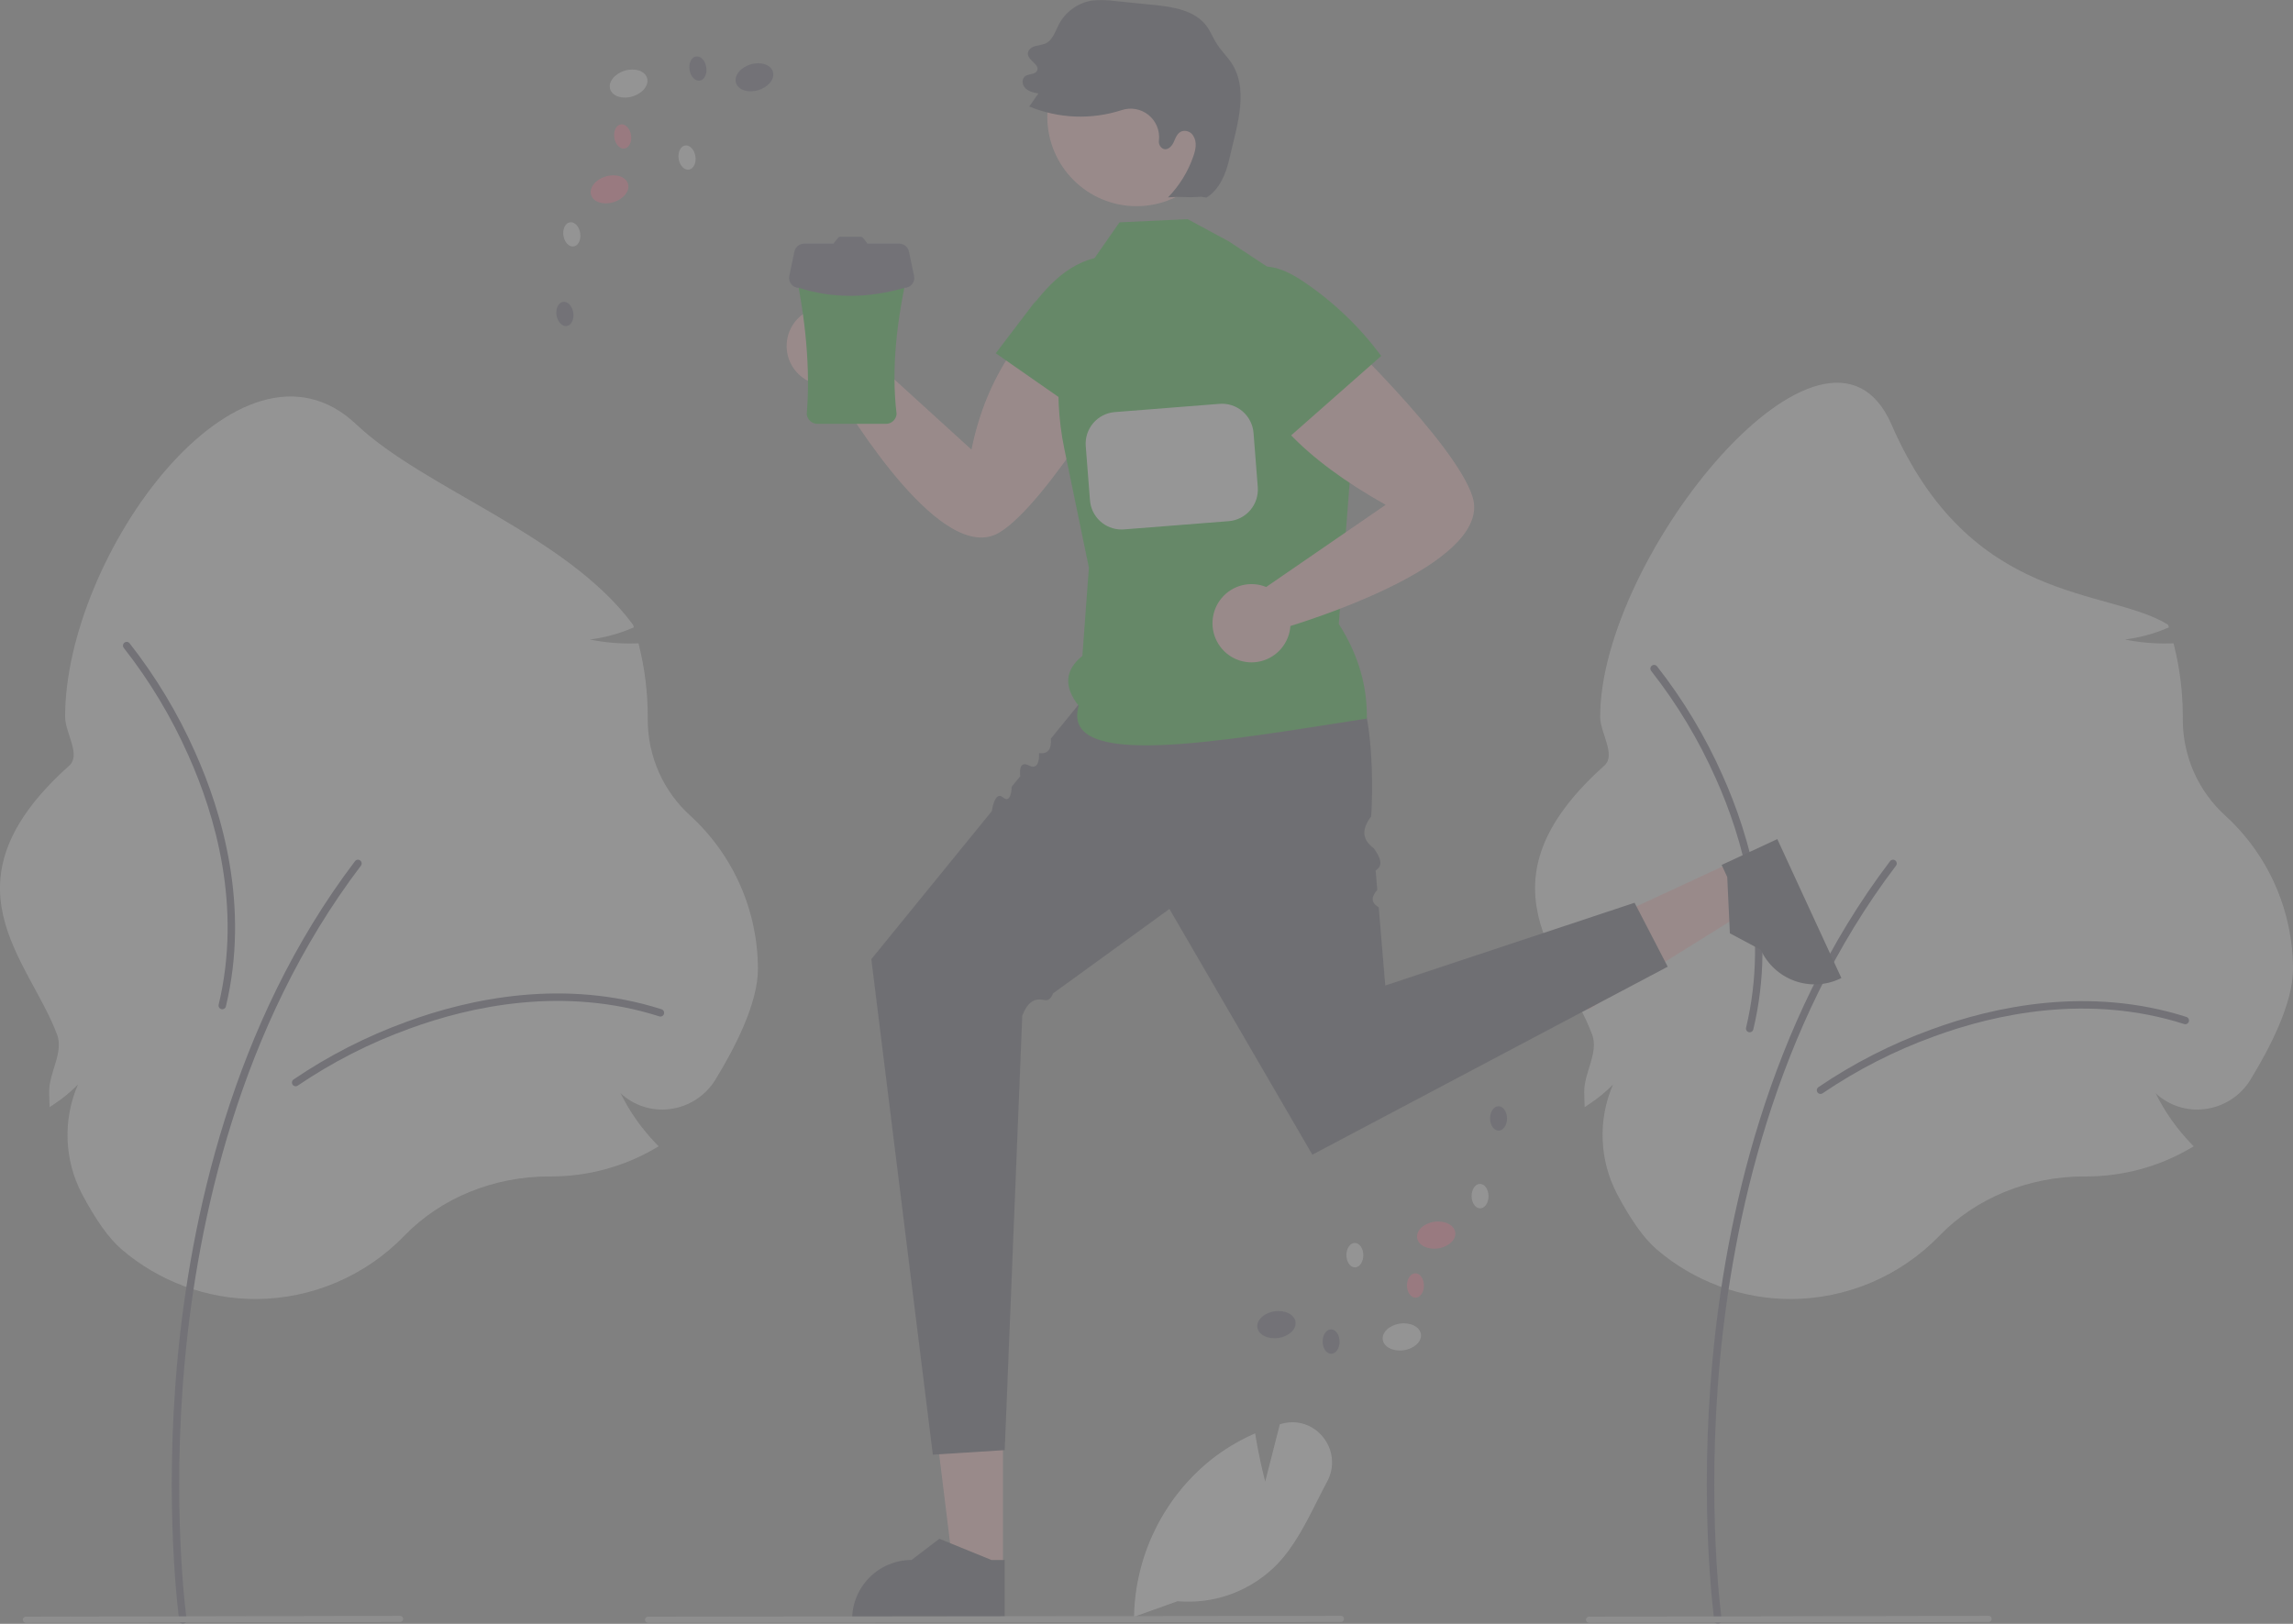 <svg width="264" height="187" viewBox="0 0 264 187" fill="none" xmlns="http://www.w3.org/2000/svg">
<rect x="0" y="0" width="264" height="187" fill="#808080" stroke="none"/>
<g opacity="0.2" clip-path="url(#clip0_357_261)">
<path d="M29.456 149.597C23.785 149.597 18.3 147.565 13.99 143.867C12.552 142.632 11.02 140.485 9.437 137.486C8.426 135.555 7.86 133.42 7.781 131.24C7.701 129.06 8.109 126.89 8.976 124.889C8.14 125.742 7.217 126.502 6.22 127.157L5.716 127.494L5.687 126.888C5.668 126.493 5.658 126.1 5.658 125.72C5.658 123.476 7.349 121.2 6.569 119.126C3.282 110.387 -7.144 101.702 7.967 88.176C9.364 86.925 7.497 84.424 7.497 82.53C7.497 63.978 27.588 36.148 41.037 48.885C48.887 56.319 65.243 61.601 72.88 71.942L72.981 72.248L72.683 72.369C71.157 73.013 69.55 73.441 67.907 73.644C69.659 74.002 71.446 74.152 73.232 74.091L73.509 74.081L73.577 74.352C74.241 77.027 74.577 79.773 74.577 82.53L74.576 82.828C74.569 84.922 75.003 86.994 75.849 88.909C76.694 90.824 77.932 92.538 79.482 93.94C81.93 96.18 83.887 98.907 85.227 101.948C86.567 104.988 87.26 108.275 87.264 111.6C87.264 115.533 84.6 120.695 82.365 124.334C81.798 125.261 81.03 126.047 80.117 126.633C79.205 127.219 78.172 127.591 77.096 127.72C76.077 127.849 75.042 127.751 74.065 127.434C73.087 127.118 72.191 126.589 71.44 125.886C72.498 128.02 73.876 129.979 75.527 131.693L75.832 132.008L75.454 132.229C71.815 134.358 67.678 135.479 63.466 135.477L63.219 135.477C56.825 135.477 50.755 137.962 46.566 142.296C44.342 144.595 41.683 146.425 38.745 147.678C35.807 148.932 32.649 149.584 29.456 149.597Z" fill="#E6E6E6"/>
<path d="M21.064 187C20.961 187 20.862 186.962 20.784 186.895C20.706 186.827 20.655 186.733 20.641 186.631C20.623 186.503 18.842 173.615 20.441 156.487C21.919 140.668 26.662 117.884 40.873 99.172C40.907 99.127 40.95 99.089 40.998 99.061C41.047 99.032 41.1 99.014 41.156 99.006C41.212 98.999 41.269 99.002 41.323 99.017C41.377 99.031 41.428 99.056 41.473 99.09C41.518 99.124 41.556 99.167 41.584 99.216C41.612 99.265 41.63 99.319 41.638 99.375C41.645 99.431 41.642 99.487 41.627 99.542C41.613 99.597 41.588 99.648 41.554 99.693C27.466 118.243 22.76 140.86 21.294 156.567C19.703 173.595 21.47 186.383 21.488 186.51C21.497 186.571 21.492 186.633 21.475 186.692C21.458 186.751 21.428 186.806 21.388 186.852C21.347 186.898 21.298 186.936 21.242 186.961C21.186 186.987 21.125 187 21.064 187Z" fill="#3F3D56"/>
<path d="M34.04 125.093C33.949 125.093 33.861 125.065 33.788 125.012C33.715 124.958 33.66 124.883 33.632 124.797C33.604 124.711 33.604 124.618 33.632 124.531C33.66 124.445 33.715 124.37 33.788 124.317C37.837 121.567 42.211 119.332 46.81 117.665C53.994 115.026 64.92 112.634 76.167 116.225C76.22 116.242 76.27 116.27 76.313 116.306C76.356 116.343 76.391 116.387 76.417 116.437C76.443 116.487 76.459 116.542 76.463 116.598C76.468 116.654 76.462 116.711 76.445 116.765C76.428 116.818 76.4 116.868 76.364 116.911C76.328 116.955 76.284 116.99 76.234 117.016C76.184 117.042 76.129 117.058 76.073 117.062C76.017 117.067 75.961 117.061 75.907 117.044C64.891 113.526 54.163 115.879 47.104 118.472C42.579 120.11 38.275 122.307 34.291 125.011C34.218 125.065 34.13 125.093 34.04 125.093Z" fill="#3F3D56"/>
<path d="M206.193 149.597C200.521 149.597 195.037 147.565 190.727 143.867C189.289 142.632 187.757 140.485 186.173 137.486C185.163 135.555 184.597 133.42 184.517 131.24C184.437 129.06 184.845 126.89 185.712 124.889C184.877 125.742 183.953 126.502 182.956 127.157L182.452 127.494L182.423 126.887C182.404 126.493 182.395 126.1 182.395 125.72C182.395 123.476 184.086 121.2 183.306 119.126C180.019 110.387 169.593 101.702 184.703 88.176C186.101 86.925 184.233 84.423 184.233 82.53C184.233 63.978 210.367 31.882 217.773 48.885C226.908 69.853 242.645 67.611 249.616 71.942L249.717 72.248L249.419 72.369C247.894 73.012 246.287 73.441 244.644 73.643C246.395 74.002 248.182 74.152 249.969 74.091L250.246 74.081L250.313 74.352C250.978 77.027 251.314 79.773 251.313 82.53L251.312 82.828C251.306 84.922 251.739 86.994 252.585 88.909C253.43 90.823 254.668 92.538 256.218 93.94C258.667 96.18 260.623 98.907 261.963 101.947C263.303 104.988 263.997 108.275 264 111.6C264 115.532 261.336 120.695 259.101 124.334C258.534 125.26 257.766 126.047 256.854 126.633C255.941 127.219 254.908 127.591 253.832 127.719C252.813 127.848 251.778 127.751 250.801 127.434C249.823 127.117 248.927 126.589 248.176 125.886C249.234 128.02 250.612 129.979 252.263 131.692L252.568 132.008L252.19 132.229C248.551 134.358 244.414 135.479 240.202 135.477L239.956 135.476C233.561 135.476 227.491 137.962 223.303 142.296C221.079 144.595 218.42 146.425 215.482 147.678C212.543 148.932 209.385 149.584 206.193 149.597Z" fill="#E6E6E6"/>
<path d="M197.8 187C197.698 187 197.598 186.962 197.52 186.895C197.443 186.827 197.392 186.733 197.377 186.631C197.359 186.503 195.578 173.615 197.178 156.487C198.655 140.668 203.399 117.884 217.609 99.172C217.643 99.127 217.686 99.089 217.734 99.061C217.783 99.032 217.837 99.014 217.893 99.006C217.948 98.999 218.005 99.002 218.059 99.017C218.114 99.031 218.165 99.056 218.209 99.09C218.254 99.124 218.292 99.167 218.32 99.216C218.348 99.265 218.367 99.319 218.374 99.375C218.382 99.431 218.378 99.487 218.364 99.542C218.349 99.597 218.324 99.648 218.29 99.693C204.202 118.243 199.497 140.86 198.03 156.567C196.44 173.595 198.207 186.383 198.225 186.51C198.233 186.571 198.229 186.633 198.211 186.692C198.194 186.751 198.164 186.806 198.124 186.852C198.084 186.898 198.034 186.936 197.978 186.961C197.922 186.987 197.862 187 197.8 187Z" fill="#3F3D56"/>
<path d="M209.602 125.977C209.511 125.977 209.423 125.948 209.35 125.895C209.277 125.842 209.222 125.766 209.194 125.68C209.166 125.594 209.166 125.501 209.194 125.415C209.222 125.328 209.277 125.253 209.35 125.2C213.399 122.45 217.773 120.216 222.372 118.549C229.556 115.91 240.482 113.517 251.729 117.109C251.782 117.126 251.832 117.153 251.875 117.19C251.918 117.226 251.953 117.271 251.979 117.321C252.005 117.371 252.021 117.425 252.026 117.482C252.03 117.538 252.024 117.594 252.007 117.648C251.99 117.702 251.962 117.752 251.926 117.795C251.89 117.838 251.846 117.873 251.796 117.899C251.746 117.925 251.691 117.941 251.635 117.946C251.579 117.95 251.523 117.944 251.469 117.927C240.452 114.409 229.725 116.762 222.666 119.355C218.141 120.994 213.837 123.19 209.853 125.895C209.78 125.948 209.692 125.977 209.602 125.977Z" fill="#3F3D56"/>
<path d="M190.014 77.028C190.007 76.937 190.029 76.847 190.077 76.77C190.125 76.693 190.196 76.633 190.279 76.599C190.363 76.564 190.455 76.558 190.543 76.579C190.631 76.601 190.71 76.65 190.768 76.719C193.793 80.574 196.329 84.79 198.317 89.272C201.458 96.272 204.623 107.033 201.863 118.547C201.85 118.602 201.826 118.654 201.793 118.7C201.76 118.745 201.718 118.784 201.671 118.813C201.623 118.843 201.569 118.862 201.514 118.871C201.458 118.88 201.402 118.878 201.347 118.865C201.292 118.851 201.241 118.828 201.195 118.794C201.15 118.761 201.111 118.719 201.082 118.671C201.053 118.623 201.033 118.57 201.024 118.514C201.015 118.458 201.018 118.401 201.031 118.346C203.735 107.068 200.623 96.502 197.537 89.625C195.582 85.215 193.089 81.066 190.113 77.273C190.055 77.204 190.02 77.118 190.014 77.028Z" fill="#3F3D56"/>
<path d="M14.158 74.377C14.152 74.286 14.174 74.196 14.222 74.119C14.269 74.042 14.34 73.982 14.424 73.948C14.508 73.913 14.6 73.907 14.688 73.928C14.775 73.95 14.854 73.999 14.912 74.069C17.938 77.923 20.474 82.139 22.462 86.621C25.603 93.621 28.768 104.382 26.008 115.896C25.994 115.951 25.971 116.003 25.938 116.049C25.905 116.094 25.863 116.133 25.815 116.162C25.767 116.192 25.714 116.212 25.658 116.22C25.603 116.229 25.546 116.227 25.491 116.214C25.437 116.201 25.385 116.177 25.34 116.144C25.294 116.11 25.256 116.069 25.226 116.02C25.197 115.972 25.177 115.919 25.169 115.863C25.16 115.807 25.162 115.75 25.175 115.696C27.879 104.417 24.767 93.852 21.681 86.974C19.727 82.564 17.233 78.415 14.258 74.622C14.2 74.553 14.165 74.467 14.158 74.377Z" fill="#3F3D56"/>
<path d="M132.288 30.967C131.777 30.442 131.149 30.046 130.455 29.813C129.762 29.58 129.023 29.516 128.3 29.627C127.577 29.738 126.891 30.02 126.298 30.451C125.706 30.881 125.224 31.447 124.894 32.101C117.93 36.964 113.515 43.479 111.85 51.778L99.496 40.532C99.641 39.591 99.485 38.629 99.051 37.782C98.617 36.936 97.927 36.249 97.08 35.82C96.233 35.392 95.272 35.243 94.336 35.397C93.399 35.55 92.535 35.996 91.868 36.673C91.2 37.349 90.763 38.22 90.619 39.161C90.475 40.102 90.632 41.064 91.067 41.91C91.502 42.756 92.193 43.442 93.041 43.87C93.888 44.297 94.849 44.444 95.785 44.29C98.053 48.153 108.572 65.233 115.064 61.322C120.522 58.035 130.213 41.75 133.06 36.349C133.516 35.485 133.686 34.499 133.548 33.532C133.409 32.564 132.968 31.666 132.288 30.967Z" fill="#FFB6B6"/>
<path d="M132.683 38.425C133.303 36.737 133.8 34.878 133.262 33.163C132.671 31.276 130.853 29.926 128.91 29.597C126.966 29.268 124.946 29.857 123.275 30.905C121.604 31.954 120.245 33.435 119.037 34.998L119.361 34.481C117.789 36.547 116.217 38.614 114.645 40.68C118.635 43.461 122.624 46.242 126.614 49.023C129.214 45.856 131.266 42.273 132.683 38.425Z" fill="#00AA0A"/>
<path d="M115.477 180.749L109.762 180.749L107.044 158.633L115.478 158.633L115.477 180.749Z" fill="#FFB6B6"/>
<path d="M115.678 186.73L98.105 186.73V186.507C98.105 184.687 98.826 182.941 100.108 181.654C101.391 180.367 103.131 179.644 104.945 179.644H104.945L108.155 177.201L114.144 179.644L115.678 179.644L115.678 186.73Z" fill="#2F2E41"/>
<path d="M199.302 99.324L201.701 104.527L182.837 116.288L179.296 108.607L199.302 99.324Z" fill="#FFB6B6"/>
<path d="M204.628 96.629L212.005 112.632L211.804 112.726C210.157 113.49 208.276 113.566 206.573 112.939C204.87 112.311 203.486 111.03 202.724 109.378L202.724 109.378L199.166 107.481L198.862 101.001L198.218 99.604L204.628 96.629Z" fill="#2F2E41"/>
<path d="M72.818 11.107C73.992 10.753 74.745 9.803 74.499 8.984C74.254 8.164 73.105 7.787 71.931 8.14C70.757 8.494 70.005 9.444 70.25 10.263C70.495 11.082 71.645 11.46 72.818 11.107Z" fill="#E6E6E6"/>
<path d="M87.305 10.381C88.478 10.028 89.231 9.078 88.986 8.258C88.741 7.439 87.591 7.062 86.418 7.415C85.244 7.769 84.491 8.719 84.736 9.538C84.981 10.357 86.131 10.735 87.305 10.381Z" fill="#3F3D56"/>
<path d="M70.621 23.287C71.794 22.934 72.547 21.983 72.302 21.164C72.057 20.345 70.907 19.968 69.734 20.321C68.56 20.674 67.807 21.625 68.052 22.444C68.297 23.263 69.447 23.641 70.621 23.287Z" fill="#FF6584"/>
<path d="M66.052 28.379C66.584 28.295 66.918 27.606 66.799 26.838C66.68 26.07 66.152 25.515 65.62 25.599C65.087 25.682 64.752 26.372 64.872 27.14C64.991 27.907 65.519 28.462 66.052 28.379Z" fill="#E6E6E6"/>
<path d="M65.254 37.541C65.787 37.458 66.121 36.768 66.002 36.001C65.883 35.233 65.355 34.678 64.822 34.761C64.29 34.845 63.955 35.534 64.075 36.302C64.194 37.07 64.722 37.625 65.254 37.541Z" fill="#3F3D56"/>
<path d="M79.317 19.534C79.85 19.45 80.184 18.76 80.065 17.993C79.946 17.225 79.418 16.67 78.885 16.753C78.353 16.837 78.018 17.527 78.138 18.294C78.257 19.062 78.785 19.617 79.317 19.534Z" fill="#E6E6E6"/>
<path d="M71.906 17.103C72.438 17.02 72.773 16.33 72.654 15.562C72.534 14.794 72.006 14.24 71.474 14.323C70.942 14.406 70.607 15.096 70.726 15.864C70.846 16.631 71.374 17.186 71.906 17.103Z" fill="#FF6584"/>
<path d="M80.568 9.285C81.101 9.202 81.435 8.512 81.316 7.744C81.197 6.977 80.669 6.422 80.136 6.505C79.604 6.588 79.269 7.278 79.389 8.046C79.508 8.813 80.036 9.368 80.568 9.285Z" fill="#3F3D56"/>
<path d="M161.621 155.491C162.833 155.314 163.716 154.484 163.594 153.638C163.471 152.792 162.389 152.249 161.176 152.426C159.964 152.603 159.08 153.433 159.203 154.279C159.326 155.125 160.408 155.668 161.621 155.491Z" fill="#E6E6E6"/>
<path d="M147.185 154.077C148.397 153.9 149.281 153.071 149.158 152.224C149.035 151.378 147.953 150.836 146.74 151.013C145.528 151.19 144.644 152.019 144.767 152.865C144.89 153.712 145.972 154.254 147.185 154.077Z" fill="#3F3D56"/>
<path d="M165.574 143.765C166.786 143.588 167.67 142.758 167.547 141.912C167.424 141.066 166.342 140.523 165.129 140.7C163.917 140.877 163.033 141.707 163.156 142.553C163.279 143.399 164.361 143.942 165.574 143.765Z" fill="#FF6584"/>
<path d="M170.415 139.149C170.953 139.145 171.385 138.512 171.379 137.735C171.373 136.958 170.932 136.331 170.393 136.335C169.855 136.339 169.423 136.973 169.429 137.75C169.434 138.526 169.876 139.153 170.415 139.149Z" fill="#E6E6E6"/>
<path d="M172.542 130.203C173.081 130.198 173.513 129.565 173.507 128.788C173.501 128.012 173.059 127.385 172.521 127.389C171.982 127.393 171.55 128.026 171.556 128.803C171.562 129.58 172.003 130.207 172.542 130.203Z" fill="#3F3D56"/>
<path d="M156 145.948C156.539 145.944 156.971 145.31 156.965 144.534C156.959 143.757 156.517 143.13 155.979 143.134C155.44 143.138 155.008 143.771 155.014 144.548C155.02 145.325 155.461 145.952 156 145.948Z" fill="#E6E6E6"/>
<path d="M162.975 149.442C163.514 149.438 163.946 148.805 163.94 148.028C163.934 147.251 163.493 146.625 162.954 146.629C162.415 146.633 161.984 147.266 161.989 148.043C161.995 148.82 162.437 149.446 162.975 149.442Z" fill="#FF6584"/>
<path d="M153.265 155.901C153.804 155.897 154.236 155.264 154.23 154.487C154.224 153.71 153.783 153.084 153.244 153.088C152.705 153.092 152.273 153.725 152.279 154.502C152.285 155.279 152.726 155.905 153.265 155.901Z" fill="#3F3D56"/>
<path d="M124.464 80.786L120.991 85.053C121.07 86.209 120.707 86.869 119.628 86.727C119.628 86.727 119.789 88.843 118.468 88.153C117.146 87.463 117.47 89.379 117.47 89.379L116.483 90.592C116.483 90.592 116.452 92.656 115.478 91.827C114.504 90.998 114.191 93.407 114.191 93.407L112.952 94.93L100.317 110.455L107.4 167.517L115.678 166.995L117.696 116.971C118.211 115.592 118.992 114.869 120.186 115.164C120.721 115.282 121.034 114.959 121.231 114.406L122.183 113.716L134.64 104.677L151.095 132.973L192.009 111.323L188.193 103.959L159.49 113.487L158.737 104.477C157.757 103.904 157.921 103.219 158.571 102.487L158.383 100.239C159.356 99.64 158.874 98.69 158.17 97.687C156.7 96.598 156.844 95.357 157.865 94.034C157.865 94.034 159.154 77.111 152.904 74.776C146.654 72.441 124.464 80.786 124.464 80.786Z" fill="#2F2E41"/>
<path d="M136.734 25.236L128.89 25.605L124.779 31.496C121.918 37.812 121.132 44.878 122.536 51.672L125.367 65.371L124.617 75.529C122.607 77.156 122.44 79.068 124.192 81.277C122.035 88.745 140.39 85.384 157.367 82.75C157.426 79.192 156.507 75.57 154.138 71.851L156.422 42.172L147.972 32.085L141.505 27.812L136.734 25.236Z" fill="#00AA0A"/>
<path d="M144.075 33.377C143.448 33.754 142.919 34.276 142.533 34.899C142.147 35.523 141.915 36.229 141.855 36.961C141.796 37.692 141.911 38.427 142.192 39.105C142.472 39.782 142.91 40.383 143.468 40.857C144.415 47.018 150.293 52.953 159.538 58.134L145.78 67.597C144.902 67.239 143.932 67.169 143.011 67.397C142.09 67.625 141.265 68.141 140.654 68.869C140.042 69.597 139.677 70.5 139.609 71.45C139.541 72.399 139.775 73.346 140.277 74.154C140.778 74.962 141.522 75.59 142.401 75.947C143.281 76.305 144.25 76.374 145.171 76.144C146.092 75.915 146.916 75.399 147.527 74.67C148.137 73.941 148.502 73.037 148.568 72.088C152.837 70.766 171.829 64.439 169.536 57.199C167.608 51.112 154.053 37.892 149.472 33.865C148.74 33.221 147.823 32.827 146.853 32.739C145.883 32.651 144.91 32.874 144.075 33.377Z" fill="#FFB6B6"/>
<path d="M129.113 60.976C128.199 60.974 127.319 60.627 126.648 60.004C125.977 59.38 125.564 58.526 125.493 57.611L125.006 51.38C124.93 50.415 125.24 49.459 125.867 48.724C126.494 47.988 127.386 47.532 128.348 47.456L140.412 46.507C141.374 46.431 142.326 46.742 143.06 47.371C143.793 48 144.247 48.895 144.323 49.86L144.81 56.091C144.885 57.056 144.576 58.012 143.949 58.748C143.322 59.484 142.43 59.94 141.468 60.015L129.403 60.965C129.306 60.972 129.21 60.976 129.113 60.976Z" fill="#F2F2F2"/>
<path d="M130.85 23.742C136.522 23.742 141.121 19.129 141.121 13.437C141.121 7.746 136.522 3.132 130.85 3.132C125.177 3.132 120.579 7.746 120.579 13.437C120.579 19.129 125.177 23.742 130.85 23.742Z" fill="#FFB6B6"/>
<path d="M141.521 6.879C141.034 6.245 140.477 5.663 140.053 4.985C139.645 4.332 139.367 3.6 138.907 2.983C137.546 1.158 135.017 0.785 132.757 0.558C131.265 0.408 129.773 0.258 128.281 0.108C127.442 -0.011 126.592 -0.027 125.75 0.062C124.949 0.187 124.187 0.496 123.525 0.966C122.863 1.435 122.318 2.052 121.933 2.768C121.496 3.598 121.204 4.633 120.351 5.02C119.95 5.147 119.541 5.249 119.126 5.325C118.724 5.451 118.319 5.774 118.334 6.196C118.362 6.979 119.738 7.428 119.403 8.135C119.106 8.759 117.918 8.316 117.749 9.259C117.727 9.395 117.732 9.534 117.766 9.668C117.8 9.802 117.862 9.927 117.947 10.035C118.33 10.528 118.959 10.656 119.548 10.764L118.501 12.266C121.89 13.663 125.662 13.81 129.148 12.681C129.668 12.508 130.224 12.468 130.763 12.567C131.303 12.665 131.809 12.898 132.236 13.243C132.662 13.589 132.995 14.036 133.205 14.545C133.414 15.053 133.493 15.606 133.434 16.153L133.429 16.196C133.407 16.361 133.429 16.529 133.494 16.682C133.559 16.835 133.664 16.968 133.798 17.066C134.329 17.428 134.868 16.92 135.109 16.417C135.354 15.906 135.517 15.286 136.109 15.106C136.351 15.045 136.606 15.064 136.836 15.161C137.066 15.258 137.259 15.427 137.385 15.643C137.846 16.368 137.657 17.235 137.391 18.003C136.778 19.775 135.782 21.39 134.474 22.731C136.705 22.583 136.052 22.807 138.284 22.659L138.906 22.756C140.399 21.822 141.139 20.044 141.533 18.323C142.426 14.418 143.958 10.052 141.521 6.879Z" fill="#2F2E41"/>
<path d="M150.229 32.533C148.746 31.523 147.067 30.593 145.278 30.704C143.311 30.828 141.567 32.273 140.782 34.087C139.998 35.901 140.081 38.01 140.694 39.889C141.307 41.769 142.413 43.448 143.636 45L143.214 44.561C144.835 46.588 146.456 48.615 148.078 50.643C151.727 47.425 155.376 44.208 159.025 40.99C156.586 37.697 153.613 34.838 150.229 32.533Z" fill="#00AA0A"/>
<path d="M130.565 186.188L130.569 185.983C130.662 182.54 131.501 179.158 133.028 176.074C134.554 172.989 136.732 170.274 139.41 168.119C140.921 166.923 142.577 165.922 144.338 165.14L144.506 165.065L144.535 165.247C144.876 167.421 145.416 169.64 145.667 170.624L147.353 164.022L147.541 163.968C148.4 163.715 149.315 163.726 150.168 163.999C151.021 164.273 151.773 164.796 152.327 165.502C152.905 166.208 153.259 167.072 153.343 167.982C153.428 168.892 153.239 169.806 152.8 170.607C152.407 171.342 152.021 172.109 151.647 172.85C150.363 175.398 149.035 178.033 147.1 180.079C145.621 181.614 143.818 182.798 141.824 183.544C139.83 184.291 137.695 184.581 135.575 184.393L130.565 186.188Z" fill="#F2F2F2"/>
<path d="M154.394 186.784L74.614 186.875C74.568 186.875 74.522 186.865 74.48 186.848C74.437 186.83 74.399 186.804 74.366 186.772C74.334 186.739 74.308 186.701 74.29 186.658C74.273 186.615 74.264 186.57 74.264 186.524C74.264 186.478 74.273 186.432 74.29 186.39C74.308 186.347 74.334 186.308 74.366 186.276C74.399 186.243 74.437 186.217 74.48 186.2C74.522 186.182 74.568 186.173 74.614 186.173L154.394 186.083C154.487 186.083 154.576 186.119 154.642 186.185C154.707 186.251 154.744 186.34 154.744 186.433C154.744 186.526 154.707 186.615 154.642 186.681C154.576 186.747 154.487 186.784 154.394 186.784Z" fill="#CACACA"/>
<path d="M228.964 186.784L182.945 186.875C182.899 186.875 182.854 186.865 182.811 186.848C182.769 186.83 182.731 186.804 182.698 186.772C182.666 186.739 182.64 186.701 182.622 186.658C182.605 186.615 182.596 186.57 182.596 186.524C182.596 186.478 182.605 186.432 182.622 186.39C182.64 186.347 182.666 186.308 182.698 186.276C182.731 186.243 182.769 186.217 182.811 186.2C182.854 186.182 182.899 186.173 182.945 186.173L228.964 186.083C229.057 186.083 229.146 186.119 229.211 186.185C229.277 186.251 229.314 186.34 229.314 186.433C229.314 186.526 229.277 186.615 229.211 186.681C229.146 186.747 229.057 186.784 228.964 186.784Z" fill="#CACACA"/>
<path d="M46.063 186.784L2.979 186.875C2.934 186.875 2.888 186.865 2.846 186.848C2.803 186.83 2.765 186.804 2.732 186.772C2.7 186.739 2.674 186.701 2.656 186.658C2.639 186.615 2.63 186.57 2.63 186.524C2.63 186.478 2.639 186.432 2.656 186.39C2.674 186.347 2.7 186.308 2.732 186.276C2.765 186.243 2.803 186.217 2.846 186.2C2.888 186.182 2.934 186.173 2.979 186.173L46.063 186.083C46.109 186.082 46.154 186.091 46.197 186.109C46.239 186.126 46.278 186.152 46.31 186.185C46.343 186.217 46.369 186.256 46.386 186.299C46.404 186.341 46.413 186.387 46.413 186.433C46.413 186.479 46.404 186.525 46.386 186.568C46.369 186.61 46.343 186.649 46.31 186.682C46.278 186.714 46.239 186.74 46.197 186.758C46.154 186.775 46.109 186.784 46.063 186.784Z" fill="#CACACA"/>
<path d="M92.727 29.536C92.558 29.536 92.39 29.571 92.235 29.639C92.08 29.707 91.941 29.807 91.826 29.932C91.712 30.057 91.624 30.204 91.569 30.365C91.514 30.526 91.492 30.696 91.506 30.865C92.757 36.781 93.308 42.422 92.884 47.682C92.911 47.989 93.051 48.275 93.276 48.484C93.502 48.692 93.798 48.809 94.105 48.811H102.008C102.315 48.809 102.61 48.692 102.836 48.484C103.062 48.275 103.202 47.989 103.229 47.682C102.59 42.377 103.265 36.712 104.606 30.865C104.62 30.696 104.599 30.526 104.544 30.365C104.489 30.204 104.401 30.057 104.286 29.932C104.172 29.807 104.032 29.707 103.877 29.639C103.722 29.571 103.555 29.536 103.385 29.536H92.727Z" fill="#00AA0A"/>
<path d="M105.239 31.777L104.649 28.967C104.596 28.711 104.456 28.482 104.254 28.317C104.052 28.153 103.8 28.063 103.539 28.063H99.859C99.844 28.014 99.821 27.968 99.789 27.928L99.38 27.415C99.342 27.366 99.293 27.327 99.237 27.3C99.182 27.274 99.121 27.26 99.059 27.26H96.787C96.725 27.26 96.664 27.274 96.608 27.3C96.553 27.327 96.504 27.366 96.465 27.415L96.056 27.928C96.025 27.968 96.001 28.014 95.987 28.063H92.573C92.313 28.063 92.061 28.153 91.858 28.317C91.656 28.482 91.517 28.711 91.463 28.967L90.874 31.777C90.839 31.942 90.841 32.114 90.881 32.279C90.921 32.443 90.996 32.597 91.103 32.728C91.209 32.86 91.343 32.966 91.496 33.039C91.648 33.111 91.815 33.149 91.984 33.149C95.839 34.375 99.888 34.375 104.129 33.149C104.298 33.149 104.464 33.111 104.617 33.039C104.769 32.966 104.904 32.86 105.01 32.728C105.116 32.597 105.192 32.443 105.232 32.279C105.271 32.114 105.274 31.942 105.239 31.777Z" fill="#3F3D56"/>
</g>
<defs>
<clipPath id="clip0_357_261">
<rect width="264" height="187" fill="white"/>
</clipPath>
</defs>
</svg>
